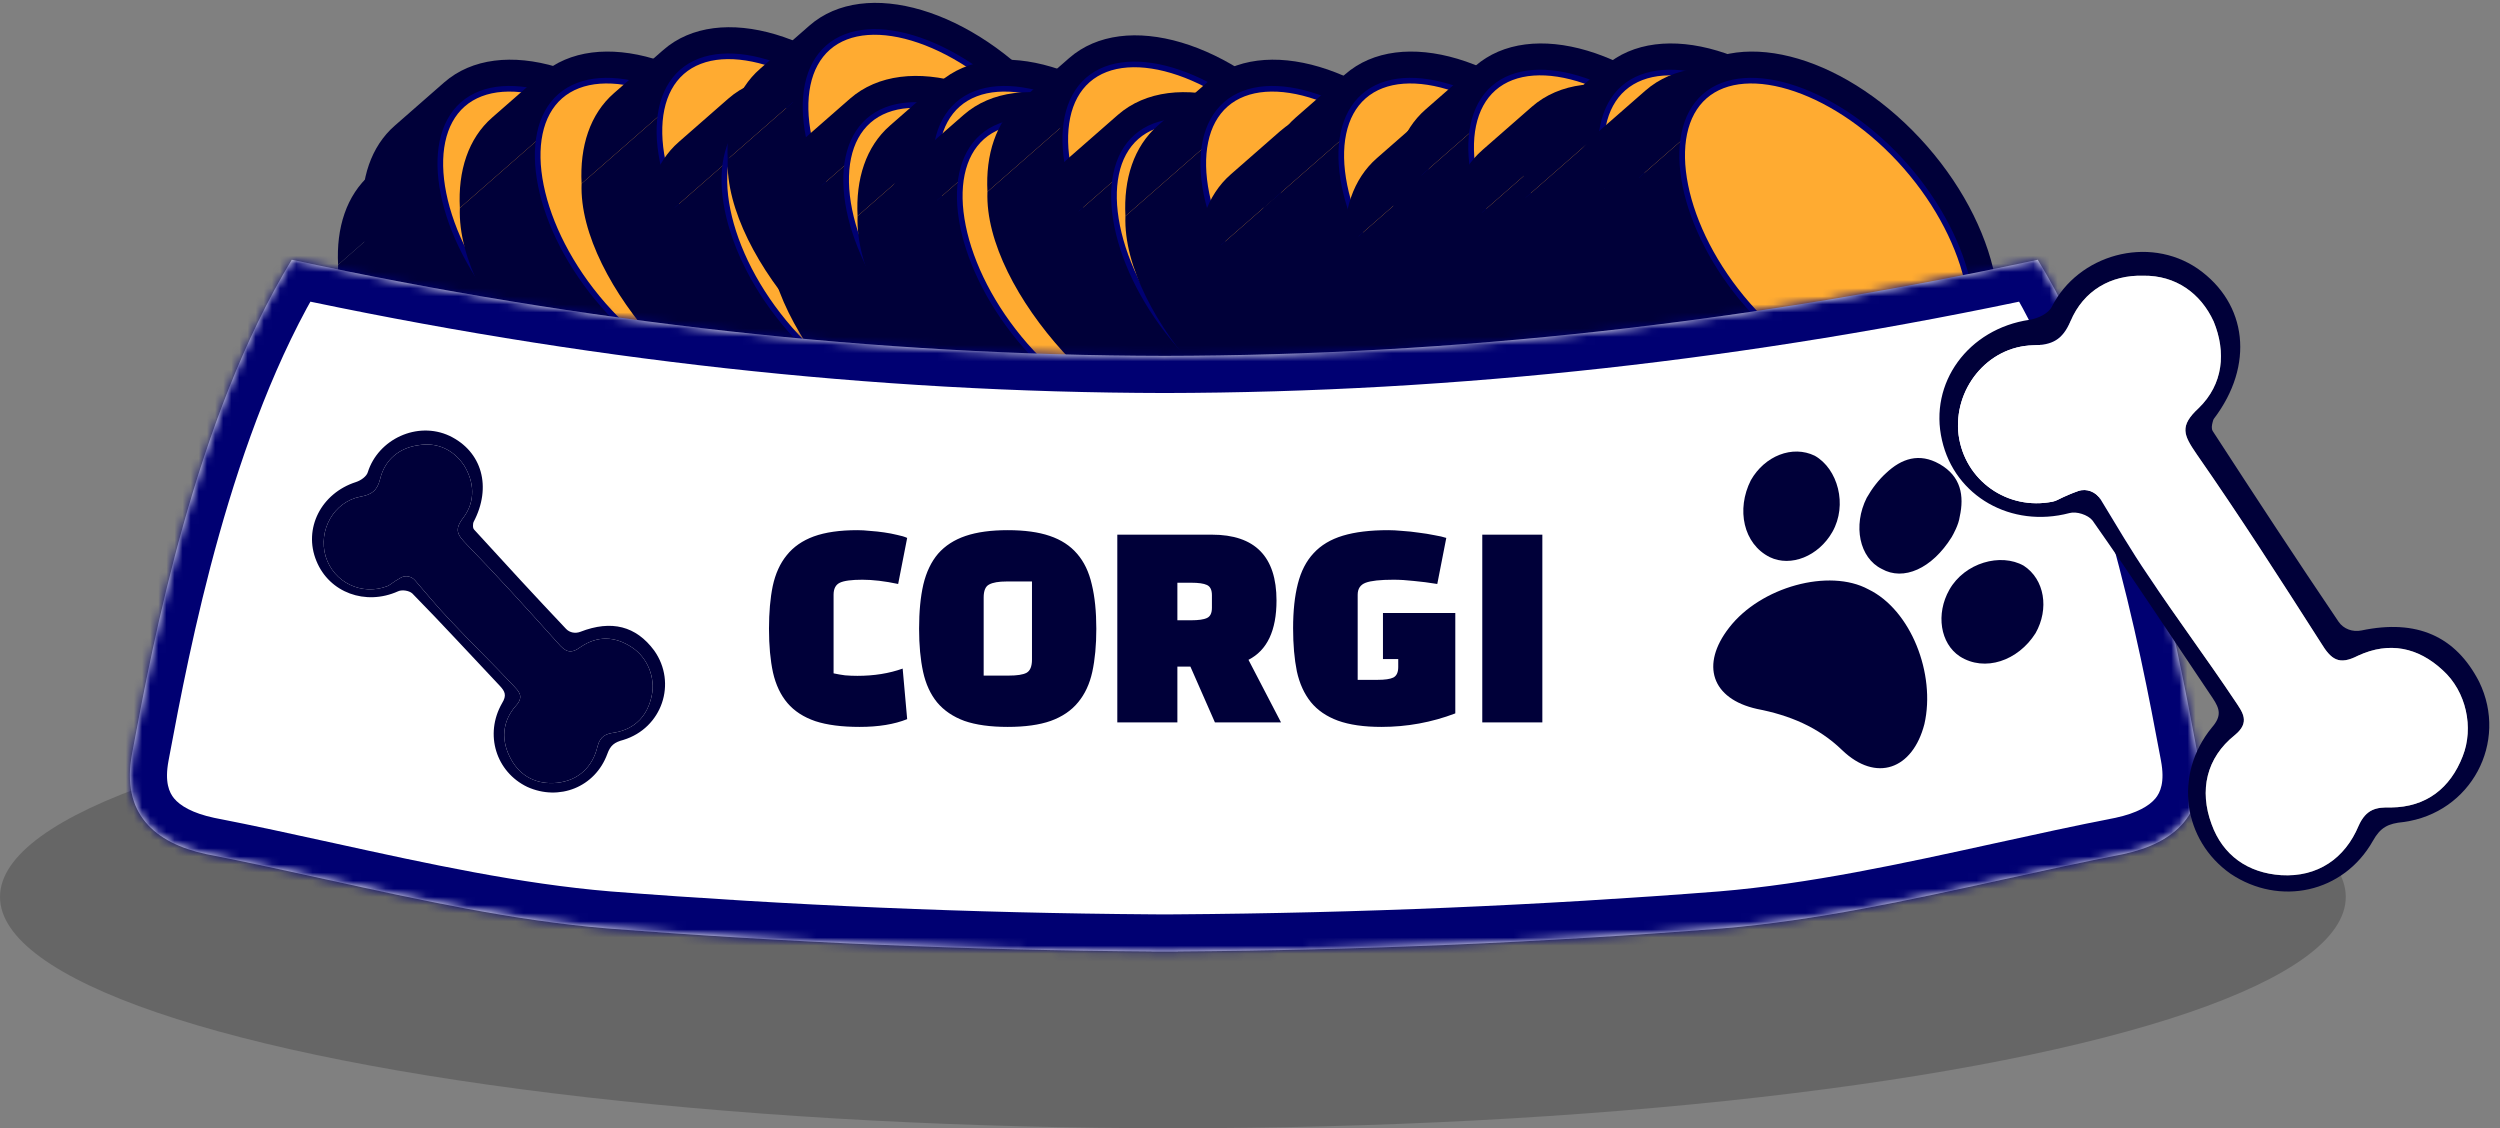 <svg width="308" height="139" viewBox="0 0 308 139" fill="none" xmlns="http://www.w3.org/2000/svg">
<rect x="0" y="0" width="308" height="139" fill="#808080" stroke="none"/>
<ellipse cx="144.5" cy="110.5" rx="144.5" ry="28.5" fill="black" fill-opacity="0.2"/>
<path d="M84.406 18.996C93.938 29.89 96.096 43.587 89.231 49.596L83.148 54.921C80.327 57.389 76.422 58.171 72.139 57.487L82.013 48.847C83.913 48.696 85.586 48.075 86.899 46.931C92.185 42.296 89.826 30.575 81.737 21.331C73.649 12.09 62.343 8.195 57.049 12.829C55.585 14.11 54.703 15.943 54.372 18.115L44.653 26.622C44.411 22.048 45.689 18.057 48.635 15.482L54.714 10.16C61.58 4.151 74.871 8.109 84.406 18.996Z" fill="#000039"/>
<path d="M82.013 48.847L72.139 57.487C60.77 56.598 44.192 38.909 44.653 26.622L54.372 18.115C54.703 15.943 55.585 14.11 57.049 12.829C62.343 8.195 73.649 12.09 81.737 21.331C89.826 30.575 92.185 42.296 86.899 46.931C85.586 48.075 83.913 48.696 82.013 48.847Z" fill="#000039"/>
<path d="M81.406 24.996C90.938 35.89 93.096 49.587 86.231 55.596L80.148 60.921C77.327 63.389 73.422 64.171 69.139 63.487L79.013 54.847C80.913 54.696 82.586 54.075 83.899 52.931C89.185 48.296 86.826 36.575 78.737 27.331C70.649 18.09 59.343 14.195 54.049 18.829C52.585 20.11 51.703 21.943 51.372 24.115L41.653 32.621C41.411 28.048 42.689 24.057 45.635 21.482L51.714 16.16C58.58 10.151 71.871 14.109 81.406 24.996Z" fill="#000039"/>
<path d="M79.013 54.847L69.139 63.487C57.77 62.598 41.192 44.909 41.653 32.621L51.372 24.115C51.703 21.943 52.585 20.11 54.049 18.829C59.343 14.195 70.649 18.09 78.737 27.331C86.826 36.575 89.185 48.296 83.899 52.931C82.586 54.075 80.913 54.696 79.013 54.847Z" fill="#000039"/>
<path d="M87.137 47.262C89.708 45.009 90.472 40.978 89.52 36.252C88.571 31.542 85.927 26.227 81.82 21.531C77.712 16.838 72.794 13.512 68.251 11.947C63.694 10.377 59.597 10.601 57.023 12.854C54.453 15.107 53.688 19.138 54.64 23.864C55.589 28.575 58.233 33.889 62.341 38.585C66.449 43.279 71.366 46.604 75.909 48.17C80.467 49.74 84.563 49.515 87.137 47.262Z" fill="#FFAB31" stroke="#000072" stroke-width="0.695"/>
<path d="M96.406 17.996C105.938 28.89 108.096 42.587 101.231 48.596L95.148 53.921C92.327 56.389 88.422 57.171 84.139 56.487L94.013 47.847C95.913 47.696 97.586 47.075 98.899 45.931C104.185 41.296 101.826 29.575 93.737 20.331C85.649 11.09 74.343 7.195 69.049 11.829C67.585 13.11 66.703 14.943 66.372 17.115L56.653 25.622C56.411 21.048 57.689 17.057 60.635 14.482L66.714 9.16C73.58 3.151 86.871 7.109 96.406 17.996Z" fill="#000039"/>
<path d="M94.013 47.847L84.139 56.487C72.77 55.598 56.192 37.909 56.653 25.622L66.372 17.115C66.703 14.943 67.585 13.11 69.049 11.829C74.343 7.195 85.649 11.09 93.737 20.331C101.826 29.575 104.185 41.296 98.899 45.931C97.586 47.075 95.913 47.696 94.013 47.847Z" fill="#000039"/>
<path d="M99.133 46.262C101.704 44.009 102.468 39.978 101.516 35.252C100.567 30.542 97.924 25.227 93.816 20.531C89.708 15.838 84.791 12.512 80.247 10.947C75.69 9.377 71.593 9.601 69.019 11.854C66.449 14.107 65.684 18.138 66.636 22.864C67.585 27.575 70.229 32.889 74.337 37.585C78.445 42.279 83.362 45.604 87.905 47.17C92.463 48.74 96.559 48.515 99.133 46.262Z" fill="#FFAB31" stroke="#000072" stroke-width="0.695"/>
<path d="M111.406 14.996C120.938 25.89 123.096 39.587 116.231 45.596L110.148 50.921C107.327 53.389 103.422 54.171 99.139 53.487L109.013 44.847C110.913 44.696 112.586 44.075 113.899 42.931C119.185 38.296 116.826 26.575 108.737 17.331C100.649 8.09 89.343 4.195 84.049 8.829C82.585 10.11 81.703 11.943 81.372 14.115L71.653 22.622C71.411 18.048 72.689 14.057 75.635 11.482L81.714 6.16C88.58 0.151 101.871 4.109 111.406 14.996Z" fill="#000039"/>
<path d="M109.013 44.847L99.139 53.487C87.77 52.598 71.192 34.909 71.653 22.622L81.372 14.115C81.703 11.943 82.585 10.11 84.049 8.829C89.343 4.195 100.649 8.09 108.737 17.331C116.826 26.575 119.185 38.296 113.899 42.931C112.586 44.075 110.913 44.696 109.013 44.847Z" fill="#000039"/>
<path d="M114.133 43.262C116.704 41.009 117.468 36.978 116.516 32.252C115.567 27.542 112.923 22.227 108.816 17.531C104.708 12.838 99.791 9.512 95.247 7.947C90.69 6.377 86.593 6.601 84.019 8.854C81.449 11.107 80.684 15.138 81.636 19.864C82.585 24.575 85.229 29.89 89.337 34.585C93.445 39.279 98.362 42.604 102.905 44.17C107.463 45.74 111.559 45.515 114.133 43.262Z" fill="#FFAB31" stroke="#000072" stroke-width="0.695"/>
<path d="M119.406 20.996C128.938 31.89 131.096 45.587 124.231 51.596L118.148 56.921C115.327 59.389 111.422 60.171 107.139 59.487L117.013 50.847C118.913 50.696 120.586 50.075 121.899 48.931C127.185 44.296 124.826 32.575 116.737 23.331C108.649 14.09 97.343 10.195 92.049 14.829C90.585 16.11 89.703 17.943 89.372 20.115L79.653 28.622C79.411 24.048 80.689 20.057 83.635 17.482L89.714 12.16C96.58 6.151 109.871 10.109 119.406 20.996Z" fill="#000039"/>
<path d="M117.013 50.847L107.139 59.487C95.77 58.598 79.192 40.909 79.653 28.622L89.372 20.115C89.703 17.943 90.585 16.11 92.049 14.829C97.343 10.195 108.649 14.09 116.737 23.331C124.826 32.575 127.185 44.296 121.899 48.931C120.586 50.075 118.913 50.696 117.013 50.847Z" fill="#000039"/>
<path d="M122.133 49.262C124.704 47.009 125.468 42.978 124.516 38.252C123.567 33.542 120.923 28.227 116.816 23.531C112.708 18.838 107.791 15.512 103.247 13.947C98.69 12.377 94.593 12.601 92.019 14.854C89.449 17.107 88.684 21.138 89.636 25.864C90.585 30.575 93.229 35.889 97.337 40.585C101.445 45.279 106.362 48.604 110.905 50.17C115.463 51.74 119.559 51.515 122.133 49.262Z" fill="#FFAB31" stroke="#000072" stroke-width="0.695"/>
<path d="M129.406 11.996C138.938 22.89 141.096 36.587 134.231 42.596L128.148 47.921C125.327 50.389 121.422 51.171 117.139 50.487L127.013 41.847C128.913 41.696 130.586 41.075 131.899 39.931C137.185 35.296 134.826 23.575 126.737 14.331C118.649 5.09 107.343 1.195 102.049 5.829C100.585 7.11 99.703 8.943 99.372 11.115L89.653 19.622C89.411 15.048 90.689 11.057 93.635 8.482L99.714 3.16C106.58 -2.849 119.871 1.109 129.406 11.996Z" fill="#000039"/>
<path d="M127.013 41.847L117.139 50.487C105.77 49.598 89.192 31.909 89.653 19.622L99.372 11.115C99.703 8.943 100.585 7.11 102.049 5.829C107.343 1.195 118.649 5.09 126.737 14.331C134.826 23.575 137.185 35.296 131.899 39.931C130.586 41.075 128.913 41.696 127.013 41.847Z" fill="#000039"/>
<path d="M132.133 40.262C134.704 38.009 135.468 33.978 134.516 29.253C133.567 24.542 130.923 19.227 126.816 14.531C122.708 9.838 117.791 6.512 113.247 4.947C108.69 3.377 104.593 3.601 102.019 5.854C99.449 8.107 98.684 12.138 99.636 16.864C100.585 21.575 103.229 26.89 107.337 31.585C111.445 36.279 116.362 39.604 120.905 41.17C125.463 42.74 129.559 42.515 132.133 40.262Z" fill="#FFAB31" stroke="#000072" stroke-width="0.695"/>
<path d="M134.406 20.996C143.938 31.89 146.096 45.587 139.231 51.596L133.148 56.921C130.327 59.389 126.422 60.171 122.139 59.487L132.013 50.847C133.913 50.696 135.586 50.075 136.899 48.931C142.185 44.296 139.826 32.575 131.737 23.331C123.649 14.09 112.343 10.195 107.049 14.829C105.585 16.11 104.703 17.943 104.372 20.115L94.653 28.622C94.411 24.048 95.689 20.057 98.635 17.482L104.714 12.16C111.58 6.151 124.871 10.109 134.406 20.996Z" fill="#000039"/>
<path d="M132.013 50.847L122.139 59.487C110.77 58.598 94.192 40.909 94.653 28.622L104.372 20.115C104.703 17.943 105.585 16.11 107.049 14.829C112.343 10.195 123.649 14.09 131.737 23.331C139.826 32.575 142.185 44.296 136.899 48.931C135.586 50.075 133.913 50.696 132.013 50.847Z" fill="#000039"/>
<path d="M137.133 49.262C139.704 47.009 140.468 42.978 139.516 38.252C138.567 33.542 135.923 28.227 131.816 23.531C127.708 18.838 122.791 15.512 118.247 13.947C113.69 12.377 109.593 12.601 107.019 14.854C104.449 17.107 103.684 21.138 104.636 25.864C105.585 30.575 108.229 35.889 112.337 40.585C116.445 45.279 121.362 48.604 125.905 50.17C130.463 51.74 134.559 51.515 137.133 49.262Z" fill="#FFAB31" stroke="#000072" stroke-width="0.695"/>
<path d="M145.406 18.996C154.938 29.89 157.096 43.587 150.231 49.596L144.148 54.921C141.327 57.389 137.422 58.171 133.139 57.487L143.013 48.847C144.913 48.696 146.586 48.075 147.899 46.931C153.185 42.296 150.826 30.575 142.737 21.331C134.649 12.09 123.343 8.195 118.049 12.829C116.585 14.11 115.703 15.943 115.372 18.115L105.653 26.622C105.411 22.048 106.689 18.057 109.634 15.482L115.714 10.16C122.58 4.151 135.871 8.109 145.406 18.996Z" fill="#000039"/>
<path d="M143.013 48.847L133.139 57.487C121.77 56.598 105.192 38.909 105.653 26.622L115.372 18.115C115.703 15.943 116.585 14.11 118.049 12.829C123.343 8.195 134.649 12.09 142.737 21.331C150.826 30.575 153.185 42.296 147.899 46.931C146.586 48.075 144.913 48.696 143.013 48.847Z" fill="#000039"/>
<path d="M148.133 47.262C150.704 45.009 151.468 40.978 150.516 36.252C149.567 31.542 146.923 26.227 142.816 21.531C138.708 16.838 133.791 13.512 129.247 11.947C124.69 10.377 120.593 10.601 118.019 12.854C115.449 15.107 114.684 19.138 115.636 23.864C116.585 28.575 119.229 33.889 123.337 38.585C127.445 43.279 132.362 46.604 136.905 48.17C141.463 49.74 145.559 49.515 148.133 47.262Z" fill="#FFAB31" stroke="#000072" stroke-width="0.695"/>
<path d="M148.406 22.996C157.938 33.89 160.096 47.587 153.231 53.596L147.148 58.921C144.327 61.389 140.422 62.171 136.139 61.487L146.013 52.847C147.913 52.696 149.586 52.075 150.899 50.931C156.185 46.296 153.826 34.575 145.737 25.331C137.649 16.09 126.343 12.195 121.049 16.829C119.585 18.11 118.703 19.943 118.372 22.115L108.653 30.622C108.411 26.048 109.689 22.057 112.634 19.482L118.714 14.16C125.58 8.151 138.871 12.109 148.406 22.996Z" fill="#000039"/>
<path d="M146.013 52.847L136.139 61.487C124.77 60.598 108.192 42.909 108.653 30.622L118.372 22.115C118.703 19.943 119.585 18.11 121.049 16.829C126.343 12.195 137.649 16.09 145.737 25.331C153.826 34.575 156.185 46.296 150.899 50.931C149.586 52.075 147.913 52.696 146.013 52.847Z" fill="#000039"/>
<path d="M151.133 51.262C153.704 49.009 154.468 44.978 153.516 40.252C152.567 35.542 149.923 30.227 145.816 25.531C141.708 20.838 136.791 17.512 132.247 15.947C127.69 14.377 123.593 14.601 121.019 16.854C118.449 19.107 117.684 23.138 118.636 27.864C119.585 32.575 122.229 37.889 126.337 42.585C130.445 47.279 135.362 50.604 139.905 52.17C144.463 53.74 148.559 53.515 151.133 51.262Z" fill="#FFAB31" stroke="#000072" stroke-width="0.695"/>
<path d="M161.406 15.996C170.938 26.89 173.096 40.587 166.231 46.596L160.148 51.921C157.327 54.389 153.422 55.171 149.139 54.487L159.013 45.847C160.913 45.696 162.586 45.075 163.899 43.931C169.185 39.296 166.826 27.575 158.737 18.331C150.649 9.09 139.343 5.195 134.049 9.829C132.585 11.11 131.703 12.943 131.372 15.115L121.653 23.622C121.411 19.048 122.689 15.057 125.634 12.482L131.714 7.16C138.58 1.151 151.871 5.109 161.406 15.996Z" fill="#000039"/>
<path d="M159.013 45.847L149.139 54.487C137.77 53.598 121.192 35.909 121.653 23.622L131.372 15.115C131.703 12.943 132.585 11.11 134.049 9.829C139.343 5.195 150.649 9.09 158.737 18.331C166.826 27.575 169.185 39.296 163.899 43.931C162.586 45.075 160.913 45.696 159.013 45.847Z" fill="#000039"/>
<path d="M164.133 44.262C166.704 42.009 167.468 37.978 166.516 33.252C165.567 28.542 162.923 23.227 158.816 18.531C154.708 13.838 149.791 10.512 145.247 8.947C140.69 7.377 136.593 7.601 134.019 9.854C131.449 12.107 130.684 16.138 131.636 20.864C132.585 25.575 135.229 30.89 139.337 35.585C143.445 40.279 148.362 43.604 152.905 45.17C157.463 46.74 161.559 46.515 164.133 44.262Z" fill="#FFAB31" stroke="#000072" stroke-width="0.695"/>
<path d="M167.406 22.996C176.938 33.89 179.096 47.587 172.231 53.596L166.148 58.921C163.327 61.389 159.422 62.171 155.139 61.487L165.013 52.847C166.913 52.696 168.586 52.075 169.899 50.931C175.185 46.296 172.826 34.575 164.737 25.331C156.649 16.09 145.343 12.195 140.049 16.829C138.585 18.11 137.703 19.943 137.372 22.115L127.653 30.622C127.411 26.048 128.689 22.057 131.634 19.482L137.714 14.16C144.58 8.151 157.871 12.109 167.406 22.996Z" fill="#000039"/>
<path d="M165.013 52.847L155.139 61.487C143.77 60.598 127.192 42.909 127.653 30.622L137.372 22.115C137.703 19.943 138.585 18.11 140.049 16.829C145.343 12.195 156.649 16.09 164.737 25.331C172.826 34.575 175.185 46.296 169.899 50.931C168.586 52.075 166.913 52.696 165.013 52.847Z" fill="#000039"/>
<path d="M170.133 51.262C172.704 49.009 173.468 44.978 172.516 40.252C171.567 35.542 168.923 30.227 164.816 25.531C160.708 20.838 155.791 17.512 151.247 15.947C146.69 14.377 142.593 14.601 140.019 16.854C137.449 19.107 136.684 23.138 137.636 27.864C138.585 32.575 141.229 37.889 145.337 42.585C149.445 47.279 154.362 50.604 158.905 52.17C163.463 53.74 167.559 53.515 170.133 51.262Z" fill="#FFAB31" stroke="#000072" stroke-width="0.695"/>
<path d="M178.406 18.996C187.938 29.89 190.096 43.587 183.231 49.596L177.148 54.921C174.327 57.389 170.422 58.171 166.139 57.487L176.013 48.847C177.913 48.696 179.586 48.075 180.899 46.931C186.185 42.296 183.826 30.575 175.737 21.331C167.649 12.09 156.343 8.195 151.049 12.829C149.585 14.11 148.703 15.943 148.372 18.115L138.653 26.622C138.411 22.048 139.689 18.057 142.634 15.482L148.714 10.16C155.58 4.151 168.871 8.109 178.406 18.996Z" fill="#000039"/>
<path d="M176.013 48.847L166.139 57.487C154.77 56.598 138.192 38.909 138.653 26.622L148.372 18.115C148.703 15.943 149.585 14.11 151.049 12.829C156.343 8.195 167.649 12.09 175.737 21.331C183.826 30.575 186.185 42.296 180.899 46.931C179.586 48.075 177.913 48.696 176.013 48.847Z" fill="#000039"/>
<path d="M181.133 47.262C183.704 45.009 184.468 40.978 183.516 36.252C182.567 31.542 179.923 26.227 175.816 21.531C171.708 16.838 166.791 13.512 162.247 11.947C157.69 10.377 153.593 10.601 151.019 12.854C148.449 15.107 147.684 19.138 148.636 23.864C149.585 28.575 152.229 33.889 156.337 38.585C160.445 43.279 165.362 46.604 169.905 48.17C174.463 49.74 178.559 49.515 181.133 47.262Z" fill="#FFAB31" stroke="#000072" stroke-width="0.695"/>
<path d="M187.406 24.996C196.938 35.89 199.096 49.587 192.231 55.596L186.148 60.921C183.327 63.389 179.422 64.171 175.139 63.487L185.013 54.847C186.913 54.696 188.586 54.075 189.899 52.931C195.185 48.296 192.826 36.575 184.737 27.331C176.649 18.09 165.343 14.195 160.049 18.829C158.585 20.11 157.703 21.943 157.372 24.115L147.653 32.621C147.411 28.048 148.689 24.057 151.634 21.482L157.714 16.16C164.58 10.151 177.871 14.109 187.406 24.996Z" fill="#000039"/>
<path d="M185.013 54.847L175.139 63.487C163.77 62.598 147.192 44.909 147.653 32.621L157.372 24.115C157.703 21.943 158.585 20.11 160.049 18.829C165.343 14.195 176.649 18.09 184.737 27.331C192.826 36.575 195.185 48.296 189.899 52.931C188.586 54.075 186.913 54.696 185.013 54.847Z" fill="#000039"/>
<path d="M190.133 53.262C192.704 51.009 193.468 46.978 192.516 42.252C191.567 37.542 188.923 32.227 184.816 27.531C180.708 22.838 175.791 19.512 171.247 17.947C166.69 16.377 162.593 16.601 160.019 18.854C157.449 21.107 156.684 25.138 157.636 29.864C158.585 34.575 161.229 39.889 165.337 44.585C169.445 49.279 174.362 52.604 178.905 54.17C183.463 55.74 187.559 55.515 190.133 53.262Z" fill="#FFAB31" stroke="#000072" stroke-width="0.695"/>
<path d="M195.406 17.996C204.938 28.89 207.096 42.587 200.231 48.596L194.148 53.921C191.327 56.389 187.422 57.171 183.139 56.487L193.013 47.847C194.913 47.696 196.586 47.075 197.899 45.931C203.185 41.296 200.826 29.575 192.737 20.331C184.649 11.09 173.343 7.195 168.049 11.829C166.585 13.11 165.703 14.943 165.372 17.115L155.653 25.622C155.411 21.048 156.689 17.057 159.634 14.482L165.714 9.16C172.58 3.151 185.871 7.109 195.406 17.996Z" fill="#000039"/>
<path d="M193.013 47.847L183.139 56.487C171.77 55.598 155.192 37.909 155.653 25.622L165.372 17.115C165.703 14.943 166.585 13.11 168.049 11.829C173.343 7.195 184.649 11.09 192.737 20.331C200.826 29.575 203.185 41.296 197.899 45.931C196.586 47.075 194.913 47.696 193.013 47.847Z" fill="#000039"/>
<path d="M198.133 46.262C200.704 44.009 201.468 39.978 200.516 35.252C199.567 30.542 196.923 25.227 192.816 20.531C188.708 15.838 183.791 12.512 179.247 10.947C174.69 9.377 170.593 9.601 168.019 11.854C165.449 14.107 164.684 18.138 165.636 22.864C166.585 27.575 169.229 32.889 173.337 37.585C177.445 42.279 182.362 45.604 186.905 47.17C191.463 48.74 195.559 48.515 198.133 46.262Z" fill="#FFAB31" stroke="#000072" stroke-width="0.695"/>
<path d="M205.406 22.996C214.938 33.89 217.096 47.587 210.231 53.596L204.148 58.921C201.327 61.389 197.422 62.171 193.139 61.487L203.013 52.847C204.913 52.696 206.586 52.075 207.899 50.931C213.185 46.296 210.826 34.575 202.737 25.331C194.649 16.09 183.343 12.195 178.049 16.829C176.585 18.11 175.703 19.943 175.372 22.115L165.653 30.622C165.411 26.048 166.689 22.057 169.634 19.482L175.714 14.16C182.58 8.151 195.871 12.109 205.406 22.996Z" fill="#000039"/>
<path d="M203.013 52.847L193.139 61.487C181.77 60.598 165.192 42.909 165.653 30.622L175.372 22.115C175.703 19.943 176.585 18.11 178.049 16.829C183.343 12.195 194.649 16.09 202.737 25.331C210.826 34.575 213.185 46.296 207.899 50.931C206.586 52.075 204.913 52.696 203.013 52.847Z" fill="#000039"/>
<path d="M208.133 51.262C210.704 49.009 211.468 44.978 210.516 40.252C209.567 35.542 206.923 30.227 202.816 25.531C198.708 20.838 193.791 17.512 189.247 15.947C184.69 14.377 180.593 14.601 178.019 16.854C175.449 19.107 174.684 23.138 175.636 27.864C176.585 32.575 179.229 37.889 183.337 42.585C187.445 47.279 192.362 50.604 196.905 52.17C201.463 53.74 205.559 53.515 208.133 51.262Z" fill="#FFAB31" stroke="#000072" stroke-width="0.695"/>
<path d="M211.406 16.996C220.938 27.89 223.096 41.587 216.231 47.596L210.148 52.921C207.327 55.389 203.422 56.171 199.139 55.487L209.013 46.847C210.913 46.696 212.586 46.075 213.899 44.931C219.185 40.296 216.826 28.575 208.737 19.331C200.649 10.09 189.343 6.195 184.049 10.829C182.585 12.11 181.703 13.943 181.372 16.115L171.653 24.622C171.411 20.048 172.689 16.057 175.634 13.482L181.714 8.16C188.58 2.151 201.871 6.109 211.406 16.996Z" fill="#000039"/>
<path d="M209.013 46.847L199.139 55.487C187.77 54.598 171.192 36.909 171.653 24.622L181.372 16.115C181.703 13.943 182.585 12.11 184.049 10.829C189.343 6.195 200.649 10.09 208.737 19.331C216.826 28.575 219.185 40.296 213.899 44.931C212.586 46.075 210.913 46.696 209.013 46.847Z" fill="#000039"/>
<path d="M214.133 45.262C216.704 43.009 217.468 38.978 216.516 34.252C215.567 29.542 212.923 24.227 208.816 19.531C204.708 14.838 199.791 11.512 195.247 9.947C190.69 8.377 186.593 8.601 184.019 10.854C181.449 13.107 180.684 17.138 181.636 21.864C182.585 26.575 185.229 31.89 189.337 36.585C193.445 41.279 198.362 44.604 202.905 46.17C207.463 47.74 211.559 47.515 214.133 45.262Z" fill="#FFAB31" stroke="#000072" stroke-width="0.695"/>
<path d="M218.406 21.996C227.938 32.89 230.096 46.587 223.231 52.596L217.148 57.921C214.327 60.389 210.422 61.171 206.139 60.487L216.013 51.847C217.913 51.696 219.586 51.075 220.899 49.931C226.185 45.296 223.826 33.575 215.737 24.331C207.649 15.09 196.343 11.195 191.049 15.829C189.585 17.11 188.703 18.943 188.372 21.115L178.653 29.622C178.411 25.048 179.689 21.057 182.634 18.482L188.714 13.16C195.58 7.151 208.871 11.109 218.406 21.996Z" fill="#000039"/>
<path d="M216.013 51.847L206.139 60.487C194.77 59.598 178.192 41.909 178.653 29.622L188.372 21.115C188.703 18.943 189.585 17.11 191.049 15.829C196.343 11.195 207.649 15.09 215.737 24.331C223.826 33.575 226.185 45.296 220.899 49.931C219.586 51.075 217.913 51.696 216.013 51.847Z" fill="#000039"/>
<path d="M221.133 50.262C223.704 48.009 224.468 43.978 223.516 39.252C222.567 34.542 219.923 29.227 215.816 24.531C211.708 19.838 206.791 16.512 202.247 14.947C197.69 13.377 193.593 13.601 191.019 15.854C188.449 18.107 187.684 22.138 188.636 26.864C189.585 31.575 192.229 36.889 196.337 41.585C200.445 46.279 205.362 49.604 209.905 51.17C214.463 52.74 218.559 52.515 221.133 50.262Z" fill="#FFAB31" stroke="#000072" stroke-width="0.695"/>
<path d="M227.406 16.996C236.938 27.89 239.096 41.587 232.231 47.596L226.148 52.921C223.327 55.389 219.422 56.171 215.139 55.487L225.013 46.847C226.913 46.696 228.586 46.075 229.899 44.931C235.185 40.296 232.826 28.575 224.737 19.331C216.649 10.09 205.343 6.195 200.049 10.829C198.585 12.11 197.703 13.943 197.372 16.115L187.653 24.622C187.411 20.048 188.689 16.057 191.634 13.482L197.714 8.16C204.58 2.151 217.871 6.109 227.406 16.996Z" fill="#000039"/>
<path d="M225.013 46.847L215.139 55.487C203.77 54.598 187.192 36.909 187.653 24.622L197.372 16.115C197.703 13.943 198.585 12.11 200.049 10.829C205.343 6.195 216.649 10.09 224.737 19.331C232.826 28.575 235.185 40.296 229.899 44.931C228.586 46.075 226.913 46.696 225.013 46.847Z" fill="#000039"/>
<path d="M230.133 45.262C232.704 43.009 233.468 38.978 232.516 34.252C231.567 29.542 228.923 24.227 224.816 19.531C220.708 14.838 215.791 11.512 211.247 9.947C206.69 8.377 202.593 8.601 200.019 10.854C197.449 13.107 196.684 17.138 197.636 21.864C198.585 26.575 201.229 31.89 205.337 36.585C209.445 41.279 214.362 44.604 218.905 46.17C223.463 47.74 227.559 47.515 230.133 45.262Z" fill="#FFAB31" stroke="#000072" stroke-width="0.695"/>
<path d="M232.406 19.996C241.938 30.89 244.096 44.587 237.231 50.596L231.148 55.921C228.327 58.389 224.422 59.171 220.139 58.487L230.013 49.847C231.913 49.696 233.586 49.075 234.899 47.931C240.185 43.296 237.826 31.575 229.737 22.331C221.649 13.09 210.343 9.195 205.049 13.829C203.585 15.11 202.703 16.943 202.372 19.115L192.653 27.622C192.411 23.048 193.689 19.057 196.634 16.482L202.714 11.16C209.58 5.151 222.871 9.109 232.406 19.996Z" fill="#000039"/>
<path d="M230.013 49.847L220.139 58.487C208.77 57.598 192.192 39.909 192.653 27.622L202.372 19.115C202.703 16.943 203.585 15.11 205.049 13.829C210.343 9.195 221.649 13.09 229.737 22.331C237.826 31.575 240.185 43.296 234.899 47.931C233.586 49.075 231.913 49.696 230.013 49.847Z" fill="#000039"/>
<path d="M235.133 48.262C237.704 46.009 238.468 41.978 237.516 37.252C236.567 32.542 233.923 27.227 229.816 22.531C225.708 17.838 220.791 14.512 216.247 12.947C211.69 11.377 207.593 11.601 205.019 13.854C202.449 16.107 201.684 20.138 202.636 24.864C203.585 29.575 206.229 34.889 210.337 39.585C214.445 44.279 219.362 47.604 223.905 49.17C228.463 50.74 232.559 50.515 235.133 48.262Z" fill="#FFAB31" stroke="#000072" stroke-width="0.695"/>
<path d="M237.406 17.996C246.938 28.89 249.096 42.587 242.231 48.596L236.148 53.921C233.327 56.389 229.422 57.171 225.139 56.487L235.013 47.847C236.913 47.696 238.586 47.075 239.899 45.931C245.185 41.296 242.826 29.575 234.737 20.331C226.649 11.09 215.343 7.195 210.049 11.829C208.585 13.11 207.703 14.943 207.372 17.115L197.653 25.622C197.411 21.048 198.689 17.057 201.634 14.482L207.714 9.16C214.58 3.151 227.871 7.109 237.406 17.996Z" fill="#000039"/>
<path d="M235.013 47.847L225.139 56.487C213.77 55.598 197.192 37.909 197.653 25.622L207.372 17.115C207.703 14.943 208.585 13.11 210.049 11.829C215.343 7.195 226.649 11.09 234.737 20.331C242.826 29.575 245.185 41.296 239.899 45.931C238.586 47.075 236.913 47.696 235.013 47.847Z" fill="#000039"/>
<path d="M240.133 46.262C242.704 44.009 243.468 39.978 242.516 35.252C241.567 30.542 238.923 25.227 234.816 20.531C230.708 15.838 225.791 12.512 221.247 10.947C216.69 9.377 212.593 9.601 210.019 11.854C207.449 14.107 206.684 18.138 207.636 22.864C208.585 27.575 211.229 32.889 215.337 37.585C219.445 42.279 224.362 45.604 228.905 47.17C233.463 48.74 237.559 48.515 240.133 46.262Z" fill="#FFAB31" stroke="#000072" stroke-width="0.695"/>
<mask id="path-41-inside-1_29_254" fill="white">
<path fill-rule="evenodd" clip-rule="evenodd" d="M16.264 92.874C14.891 100.197 19.01 103.859 25.418 105.232C30.361 106.193 35.304 107.278 40.248 108.362C51.781 110.893 63.315 113.424 74.849 114.386C97.059 116.121 119.532 117.067 141.869 117.223V117.24C142.412 117.238 142.955 117.236 143.498 117.233C144.041 117.236 144.584 117.238 145.127 117.24V117.223C167.464 117.067 189.937 116.121 212.147 114.386C223.681 113.424 235.215 110.893 246.749 108.362C251.692 107.278 256.635 106.193 261.578 105.232C267.986 103.859 272.105 100.197 270.732 92.874L270.633 92.344C268.188 79.297 263.009 51.655 251.051 32C214.914 39.776 179.235 43.781 143.498 43.843C107.762 43.781 72.082 39.776 35.945 32C23.988 51.655 18.808 79.296 16.363 92.344L16.363 92.344L16.264 92.874Z"/>
</mask>
<path fill-rule="evenodd" clip-rule="evenodd" d="M16.264 92.874C14.891 100.197 19.01 103.859 25.418 105.232C30.361 106.193 35.304 107.278 40.248 108.362C51.781 110.893 63.315 113.424 74.849 114.386C97.059 116.121 119.532 117.067 141.869 117.223V117.24C142.412 117.238 142.955 117.236 143.498 117.233C144.041 117.236 144.584 117.238 145.127 117.24V117.223C167.464 117.067 189.937 116.121 212.147 114.386C223.681 113.424 235.215 110.893 246.749 108.362C251.692 107.278 256.635 106.193 261.578 105.232C267.986 103.859 272.105 100.197 270.732 92.874L270.633 92.344C268.188 79.297 263.009 51.655 251.051 32C214.914 39.776 179.235 43.781 143.498 43.843C107.762 43.781 72.082 39.776 35.945 32C23.988 51.655 18.808 79.296 16.363 92.344L16.363 92.344L16.264 92.874Z" fill="white"/>
<path d="M25.418 105.232L24.459 109.707L24.502 109.716L24.544 109.724L25.418 105.232ZM16.264 92.874L20.763 93.717L20.763 93.717L16.264 92.874ZM40.248 108.362L39.266 112.833L39.266 112.833L40.248 108.362ZM74.849 114.386L74.469 118.947L74.481 118.948L74.493 118.949L74.849 114.386ZM141.869 117.223H146.446V112.678L141.901 112.646L141.869 117.223ZM141.869 117.24H137.292V121.834L141.885 121.817L141.869 117.24ZM143.498 117.233L143.522 112.656L143.498 112.656L143.474 112.656L143.498 117.233ZM145.127 117.24L145.111 121.817L149.704 121.834V117.24H145.127ZM145.127 117.223L145.095 112.646L140.55 112.678V117.223H145.127ZM212.147 114.386L212.503 118.949L212.515 118.948L212.527 118.947L212.147 114.386ZM246.749 108.362L247.73 112.833L247.73 112.833L246.749 108.362ZM261.578 105.232L262.452 109.724L262.494 109.716L262.537 109.707L261.578 105.232ZM270.732 92.874L266.233 93.717L266.233 93.717L270.732 92.874ZM270.633 92.344L266.134 93.187L266.134 93.187L270.633 92.344ZM251.051 32L254.961 29.621L253.27 26.841L250.088 27.526L251.051 32ZM143.498 43.843L143.49 48.42L143.498 48.42L143.506 48.42L143.498 43.843ZM35.945 32L36.908 27.526L33.726 26.841L32.035 29.621L35.945 32ZM16.363 92.344L11.865 91.501L11.862 91.518L11.859 91.534L16.363 92.344ZM16.363 92.344L20.862 93.187L20.865 93.17L20.868 93.153L16.363 92.344ZM26.377 100.756C23.692 100.181 22.191 99.261 21.448 98.364C20.845 97.636 20.267 96.362 20.763 93.717L11.765 92.03C10.888 96.709 11.684 100.927 14.399 104.204C16.974 107.312 20.737 108.909 24.459 109.707L26.377 100.756ZM41.228 103.892C36.294 102.809 31.298 101.712 26.292 100.739L24.544 109.724C29.425 110.673 34.314 111.746 39.266 112.833L41.228 103.892ZM75.23 109.824C64.051 108.893 52.817 106.435 41.228 103.892L39.266 112.833C50.746 115.352 62.58 117.956 74.469 118.947L75.23 109.824ZM141.901 112.646C119.671 112.49 97.306 111.549 75.206 109.822L74.493 118.949C96.812 120.692 119.393 121.643 141.837 121.8L141.901 112.646ZM137.292 117.223V117.24H146.446V117.223H137.292ZM141.885 121.817C142.431 121.815 142.977 121.813 143.522 121.81L143.474 112.656C142.933 112.659 142.393 112.661 141.853 112.663L141.885 121.817ZM145.143 112.663C144.603 112.661 144.063 112.659 143.522 112.656L143.474 121.81C144.02 121.813 144.565 121.815 145.111 121.817L145.143 112.663ZM140.55 117.223V117.24H149.704V117.223H140.55ZM145.159 121.8C167.603 121.643 190.184 120.692 212.503 118.949L211.79 109.822C189.69 111.549 167.325 112.49 145.095 112.646L145.159 121.8ZM212.527 118.947C224.416 117.956 236.25 115.352 247.73 112.833L245.768 103.892C234.179 106.435 222.945 108.893 211.767 109.824L212.527 118.947ZM247.73 112.833C252.682 111.746 257.571 110.673 262.452 109.724L260.704 100.739C255.698 101.712 250.702 102.809 245.768 103.892L247.73 112.833ZM262.537 109.707C266.259 108.909 270.022 107.312 272.597 104.204C275.313 100.927 276.108 96.709 275.231 92.03L266.233 93.717C266.729 96.362 266.152 97.636 265.549 98.364C264.805 99.261 263.305 100.181 260.619 100.756L262.537 109.707ZM275.231 92.031L275.131 91.501L266.134 93.187L266.233 93.717L275.231 92.031ZM275.131 91.501C272.716 78.608 267.427 50.112 254.961 29.621L247.141 34.379C258.59 53.199 263.66 79.985 266.134 93.187L275.131 91.501ZM250.088 27.526C214.245 35.239 178.885 39.205 143.49 39.266L143.506 48.42C179.584 48.357 215.584 44.314 252.014 36.474L250.088 27.526ZM34.982 36.474C71.412 44.314 107.412 48.357 143.49 48.42L143.506 39.266C108.111 39.205 72.751 35.239 36.908 27.526L34.982 36.474ZM20.862 93.187C23.336 79.985 28.406 53.199 39.855 34.379L32.035 29.621C19.569 50.111 14.281 78.608 11.865 91.501L20.862 93.187ZM20.868 93.153L20.868 93.153L11.859 91.534L11.859 91.534L20.868 93.153ZM20.763 93.717L20.862 93.187L11.865 91.501L11.765 92.031L20.763 93.717Z" fill="#000072" mask="url(#path-41-inside-1_29_254)"/>
<path d="M58.284 64.596C58.263 64.816 58.258 65.079 58.407 65.242C62.231 69.433 65.954 73.484 69.737 77.478C70.187 77.953 70.888 78.075 71.498 77.839C75.349 76.344 78.359 77.129 80.595 80.144C83.437 84.151 81.569 89.699 76.796 91.158C75.708 91.444 75.204 91.818 74.823 92.882C73.317 96.99 68.878 98.722 64.959 96.946C61.123 95.107 59.643 90.481 61.858 86.627C62.448 85.669 62.221 85.187 61.577 84.494C57.961 80.671 54.491 76.871 50.792 73.11C50.397 72.753 49.52 72.623 49.038 72.85C45.037 74.647 40.574 73.014 38.985 69.119C37.335 65.139 39.552 60.763 43.864 59.386C44.492 59.18 45.164 58.682 45.312 58.181C46.588 54.113 51.407 51.84 55.388 53.7C59.396 55.627 60.619 60.003 58.339 64.32C58.3 64.395 58.291 64.512 58.284 64.596V64.596ZM49.404 71.159C49.987 70.838 50.707 71.005 51.14 71.51C52.587 73.193 53.959 74.85 55.455 76.416C57.969 79.104 60.714 81.752 63.228 84.44C63.872 85.133 64.6 85.764 63.612 86.887C61.825 88.863 61.687 91.307 62.991 93.592C64.171 95.709 66.193 96.681 68.618 96.443C71.274 96.164 73.017 94.481 73.616 91.956C73.957 90.662 74.669 90.394 75.735 90.253C78.266 89.807 79.779 88.164 80.294 85.701C80.766 83.53 79.797 80.997 77.818 79.732C75.778 78.384 73.626 78.289 71.549 79.699C70.29 80.633 69.665 80.316 68.71 79.203C64.991 75.067 61.335 71.014 57.511 67.086C56.347 65.868 55.911 65.28 57.111 63.74C58.605 61.721 58.43 59.38 57.166 57.325C55.88 55.417 53.858 54.444 51.558 54.85C49.195 55.172 47.411 56.625 46.834 59.005C46.471 60.444 45.799 60.943 44.419 61.186C41.114 61.816 39.172 65.337 40.117 68.54C41.105 71.766 44.559 73.414 47.697 72.223C47.813 72.18 47.922 72.117 48.022 72.044C48.515 71.686 48.958 71.404 49.404 71.159Z" fill="#000039"/>
<path d="M49.404 71.159C49.987 70.838 50.707 71.005 51.14 71.51C52.587 73.193 53.959 74.85 55.455 76.416C57.969 79.104 60.714 81.752 63.228 84.44C63.872 85.133 64.6 85.764 63.612 86.887C61.825 88.863 61.687 91.307 62.991 93.592C64.171 95.709 66.193 96.681 68.618 96.443C71.274 96.164 73.017 94.481 73.616 91.956C73.957 90.662 74.669 90.394 75.735 90.253C78.266 89.807 79.779 88.164 80.294 85.701C80.766 83.53 79.797 80.997 77.818 79.732C75.778 78.384 73.626 78.289 71.549 79.699C70.29 80.633 69.665 80.316 68.71 79.203C64.991 75.067 61.335 71.014 57.511 67.086C56.347 65.868 55.911 65.28 57.111 63.74C58.605 61.721 58.43 59.38 57.166 57.325C55.88 55.417 53.858 54.444 51.558 54.85C49.195 55.172 47.411 56.625 46.834 59.005C46.471 60.444 45.799 60.943 44.419 61.186C41.114 61.816 39.172 65.337 40.117 68.54C41.105 71.766 44.559 73.414 47.697 72.223C47.813 72.18 47.922 72.117 48.022 72.044C48.515 71.686 48.958 71.404 49.404 71.159Z" fill="#000039"/>
<path d="M237.085 89.209C235.649 94.776 231.163 96.453 226.956 92.421C224.004 89.557 220.437 88.109 216.469 87.342C210.847 86.089 209.484 81.895 213.018 77.343C216.898 72.293 225.363 69.989 230.185 72.605C235.429 75.144 238.5 83.035 237.085 89.209Z" fill="#000039"/>
<path d="M240.449 66.168C238.014 70.073 234.502 71.605 231.836 70.092C229.076 68.746 228.255 64.757 229.979 61.33C230.641 60.164 231.469 59.092 232.37 58.281C234.265 56.493 236.449 55.75 238.948 57.168C241.614 58.68 242.002 61.102 241.439 63.647C241.3 64.669 240.638 65.835 240.449 66.168Z" fill="#000039"/>
<path d="M223.583 56.15C226.416 57.757 227.642 62.196 225.751 65.528C224.05 68.528 220.633 69.893 218.039 68.641C214.778 67.012 213.886 62.762 215.704 59.168C217.406 56.169 220.823 54.804 223.583 56.15Z" fill="#000039"/>
<path d="M249.327 69.698C246.494 68.091 242.055 69.317 240.164 72.649C238.463 75.648 239.044 79.282 241.449 80.867C244.52 82.829 248.627 81.415 250.778 78.01C252.48 75.011 251.898 71.377 249.327 69.698Z" fill="#000039"/>
<path d="M111.208 82.37L111.763 88.599C110.18 89.236 108.227 89.555 105.904 89.555C103.704 89.555 101.885 89.319 100.445 88.846C99.006 88.352 97.865 87.612 97.022 86.625C96.179 85.638 95.583 84.384 95.234 82.863C94.905 81.342 94.74 79.543 94.74 77.466C94.74 75.451 94.894 73.694 95.203 72.193C95.532 70.671 96.107 69.407 96.93 68.399C97.752 67.371 98.862 66.6 100.26 66.087C101.679 65.573 103.468 65.316 105.626 65.316C106.099 65.316 106.623 65.346 107.199 65.408C107.795 65.449 108.371 65.511 108.926 65.593C109.502 65.675 110.036 65.778 110.53 65.901C111.044 66.004 111.455 66.128 111.763 66.272L110.653 71.946C109.008 71.596 107.538 71.422 106.243 71.422C104.907 71.422 103.982 71.545 103.468 71.792C102.954 72.038 102.697 72.532 102.697 73.272V82.956C103.17 83.058 103.642 83.141 104.115 83.202C104.609 83.243 105.112 83.264 105.626 83.264C107.682 83.264 109.543 82.966 111.208 82.37ZM113.232 77.466C113.232 75.349 113.406 73.529 113.756 72.008C114.126 70.466 114.732 69.201 115.575 68.214C116.439 67.228 117.57 66.498 118.968 66.025C120.366 65.552 122.093 65.316 124.149 65.316C126.225 65.316 127.952 65.552 129.33 66.025C130.728 66.498 131.848 67.228 132.691 68.214C133.555 69.201 134.161 70.466 134.511 72.008C134.881 73.529 135.066 75.349 135.066 77.466C135.066 79.481 134.901 81.249 134.572 82.77C134.243 84.271 133.657 85.525 132.814 86.533C131.992 87.54 130.872 88.301 129.453 88.815C128.055 89.308 126.287 89.555 124.149 89.555C122.01 89.555 120.232 89.308 118.813 88.815C117.415 88.301 116.295 87.54 115.452 86.533C114.63 85.525 114.054 84.271 113.725 82.77C113.396 81.249 113.232 79.481 113.232 77.466ZM121.188 73.611V83.233H124.272C125.3 83.233 126.03 83.12 126.462 82.894C126.914 82.647 127.14 82.102 127.14 81.259V71.638H124.025C123.038 71.638 122.319 71.761 121.867 72.008C121.414 72.234 121.188 72.768 121.188 73.611ZM153.812 81.29L157.821 89H149.679L146.657 82.123H145.053V89H137.652V65.871H149.309C154.613 65.871 157.266 68.574 157.266 73.981C157.266 77.682 156.114 80.118 153.812 81.29ZM146.749 71.792H145.053V76.418H146.749C147.654 76.418 148.302 76.325 148.692 76.14C149.103 75.955 149.309 75.534 149.309 74.876V73.334C149.309 72.676 149.103 72.254 148.692 72.069C148.302 71.884 147.654 71.792 146.749 71.792ZM172.262 82.184V81.198H170.381V75.523H179.293V87.89C176.374 89 173.341 89.555 170.196 89.555C168.037 89.555 166.248 89.298 164.83 88.784C163.432 88.27 162.322 87.509 161.499 86.502C160.677 85.474 160.101 84.21 159.772 82.709C159.464 81.187 159.31 79.419 159.31 77.404C159.31 75.266 159.505 73.436 159.896 71.915C160.286 70.373 160.934 69.119 161.838 68.153C162.743 67.166 163.946 66.446 165.447 65.994C166.947 65.542 168.808 65.316 171.029 65.316C171.522 65.316 172.098 65.346 172.756 65.408C173.434 65.449 174.112 65.521 174.791 65.624C175.469 65.706 176.107 65.809 176.703 65.932C177.32 66.035 177.813 66.148 178.183 66.272L177.073 71.946C176.066 71.781 175.11 71.658 174.205 71.576C173.3 71.473 172.457 71.422 171.676 71.422C170.052 71.422 168.911 71.545 168.253 71.792C167.595 72.038 167.266 72.532 167.266 73.272V83.757H169.702C170.607 83.757 171.255 83.665 171.645 83.48C172.056 83.274 172.262 82.842 172.262 82.184ZM190.017 89H182.616V65.871H190.017V89Z" fill="#000039"/>
<path d="M272.594 52.021C272.499 52.382 272.419 52.817 272.622 53.13C277.832 61.149 282.912 68.909 288.107 76.589C288.725 77.501 289.858 77.898 290.936 77.672C297.75 76.243 302.542 78.375 305.434 84.002C309.06 91.446 304.43 100.161 296.093 101.276C294.204 101.455 293.264 101.938 292.337 103.602C288.706 110.022 280.847 111.684 274.817 107.654C268.943 103.544 267.751 95.444 272.492 89.642C273.737 88.21 273.491 87.347 272.61 86.017C267.645 78.668 262.918 71.394 257.797 64.125C257.238 63.422 255.815 62.965 254.952 63.211C247.805 65.101 240.83 61.161 239.257 54.246C237.604 47.176 242.493 40.505 250.043 39.398C251.144 39.229 252.397 38.585 252.782 37.793C256.02 31.377 264.657 28.919 270.768 33.106C276.905 37.41 277.739 45.023 272.762 51.578C272.676 51.691 272.63 51.883 272.594 52.021V52.021ZM256.025 60.498C257.083 60.125 258.234 60.6 258.817 61.559C260.76 64.756 262.588 67.888 264.646 70.903C268.09 76.063 271.927 81.22 275.371 86.381C276.252 87.71 277.289 88.959 275.338 90.556C271.824 93.351 270.923 97.378 272.465 101.536C273.846 105.38 276.942 107.552 281.041 107.822C285.534 108.088 288.895 105.766 290.584 101.731C291.506 99.673 292.764 99.423 294.576 99.481C298.908 99.434 301.876 97.117 303.408 93.162C304.787 89.681 303.872 85.201 300.928 82.555C297.904 79.753 294.351 79.004 290.511 80.779C288.161 81.987 287.209 81.288 285.925 79.176C280.876 71.276 275.907 63.532 270.625 55.95C269.024 53.604 268.461 52.508 270.878 50.276C273.918 47.328 274.268 43.386 272.73 39.622C271.116 36.095 268.02 33.924 264.083 33.967C260.064 33.853 256.698 35.781 255.086 39.579C254.087 41.875 252.834 42.519 250.471 42.544C244.802 42.686 240.607 48.009 241.298 53.594C242.056 59.231 247.348 62.92 252.894 61.801C253.099 61.76 253.297 61.685 253.483 61.591C254.403 61.131 255.216 60.784 256.025 60.498Z" fill="#000039"/>
<path d="M256.025 60.498C257.083 60.125 258.234 60.6 258.817 61.559C260.76 64.756 262.588 67.888 264.646 70.903C268.09 76.063 271.927 81.22 275.371 86.381C276.252 87.71 277.289 88.959 275.338 90.556C271.824 93.351 270.923 97.378 272.465 101.536C273.846 105.38 276.942 107.552 281.041 107.822C285.534 108.088 288.895 105.766 290.584 101.731C291.506 99.673 292.764 99.423 294.576 99.481C298.908 99.434 301.876 97.117 303.408 93.162C304.787 89.681 303.872 85.201 300.928 82.555C297.904 79.753 294.351 79.004 290.511 80.779C288.161 81.987 287.209 81.288 285.925 79.176C280.876 71.276 275.907 63.532 270.625 55.95C269.024 53.604 268.461 52.508 270.878 50.276C273.918 47.328 274.268 43.386 272.73 39.622C271.116 36.095 268.02 33.924 264.083 33.967C260.064 33.853 256.698 35.781 255.086 39.579C254.087 41.875 252.834 42.519 250.471 42.544C244.802 42.686 240.607 48.009 241.298 53.594C242.056 59.231 247.348 62.92 252.894 61.801C253.099 61.76 253.297 61.685 253.483 61.591C254.403 61.131 255.216 60.784 256.025 60.498Z" fill="white"/>
</svg>
